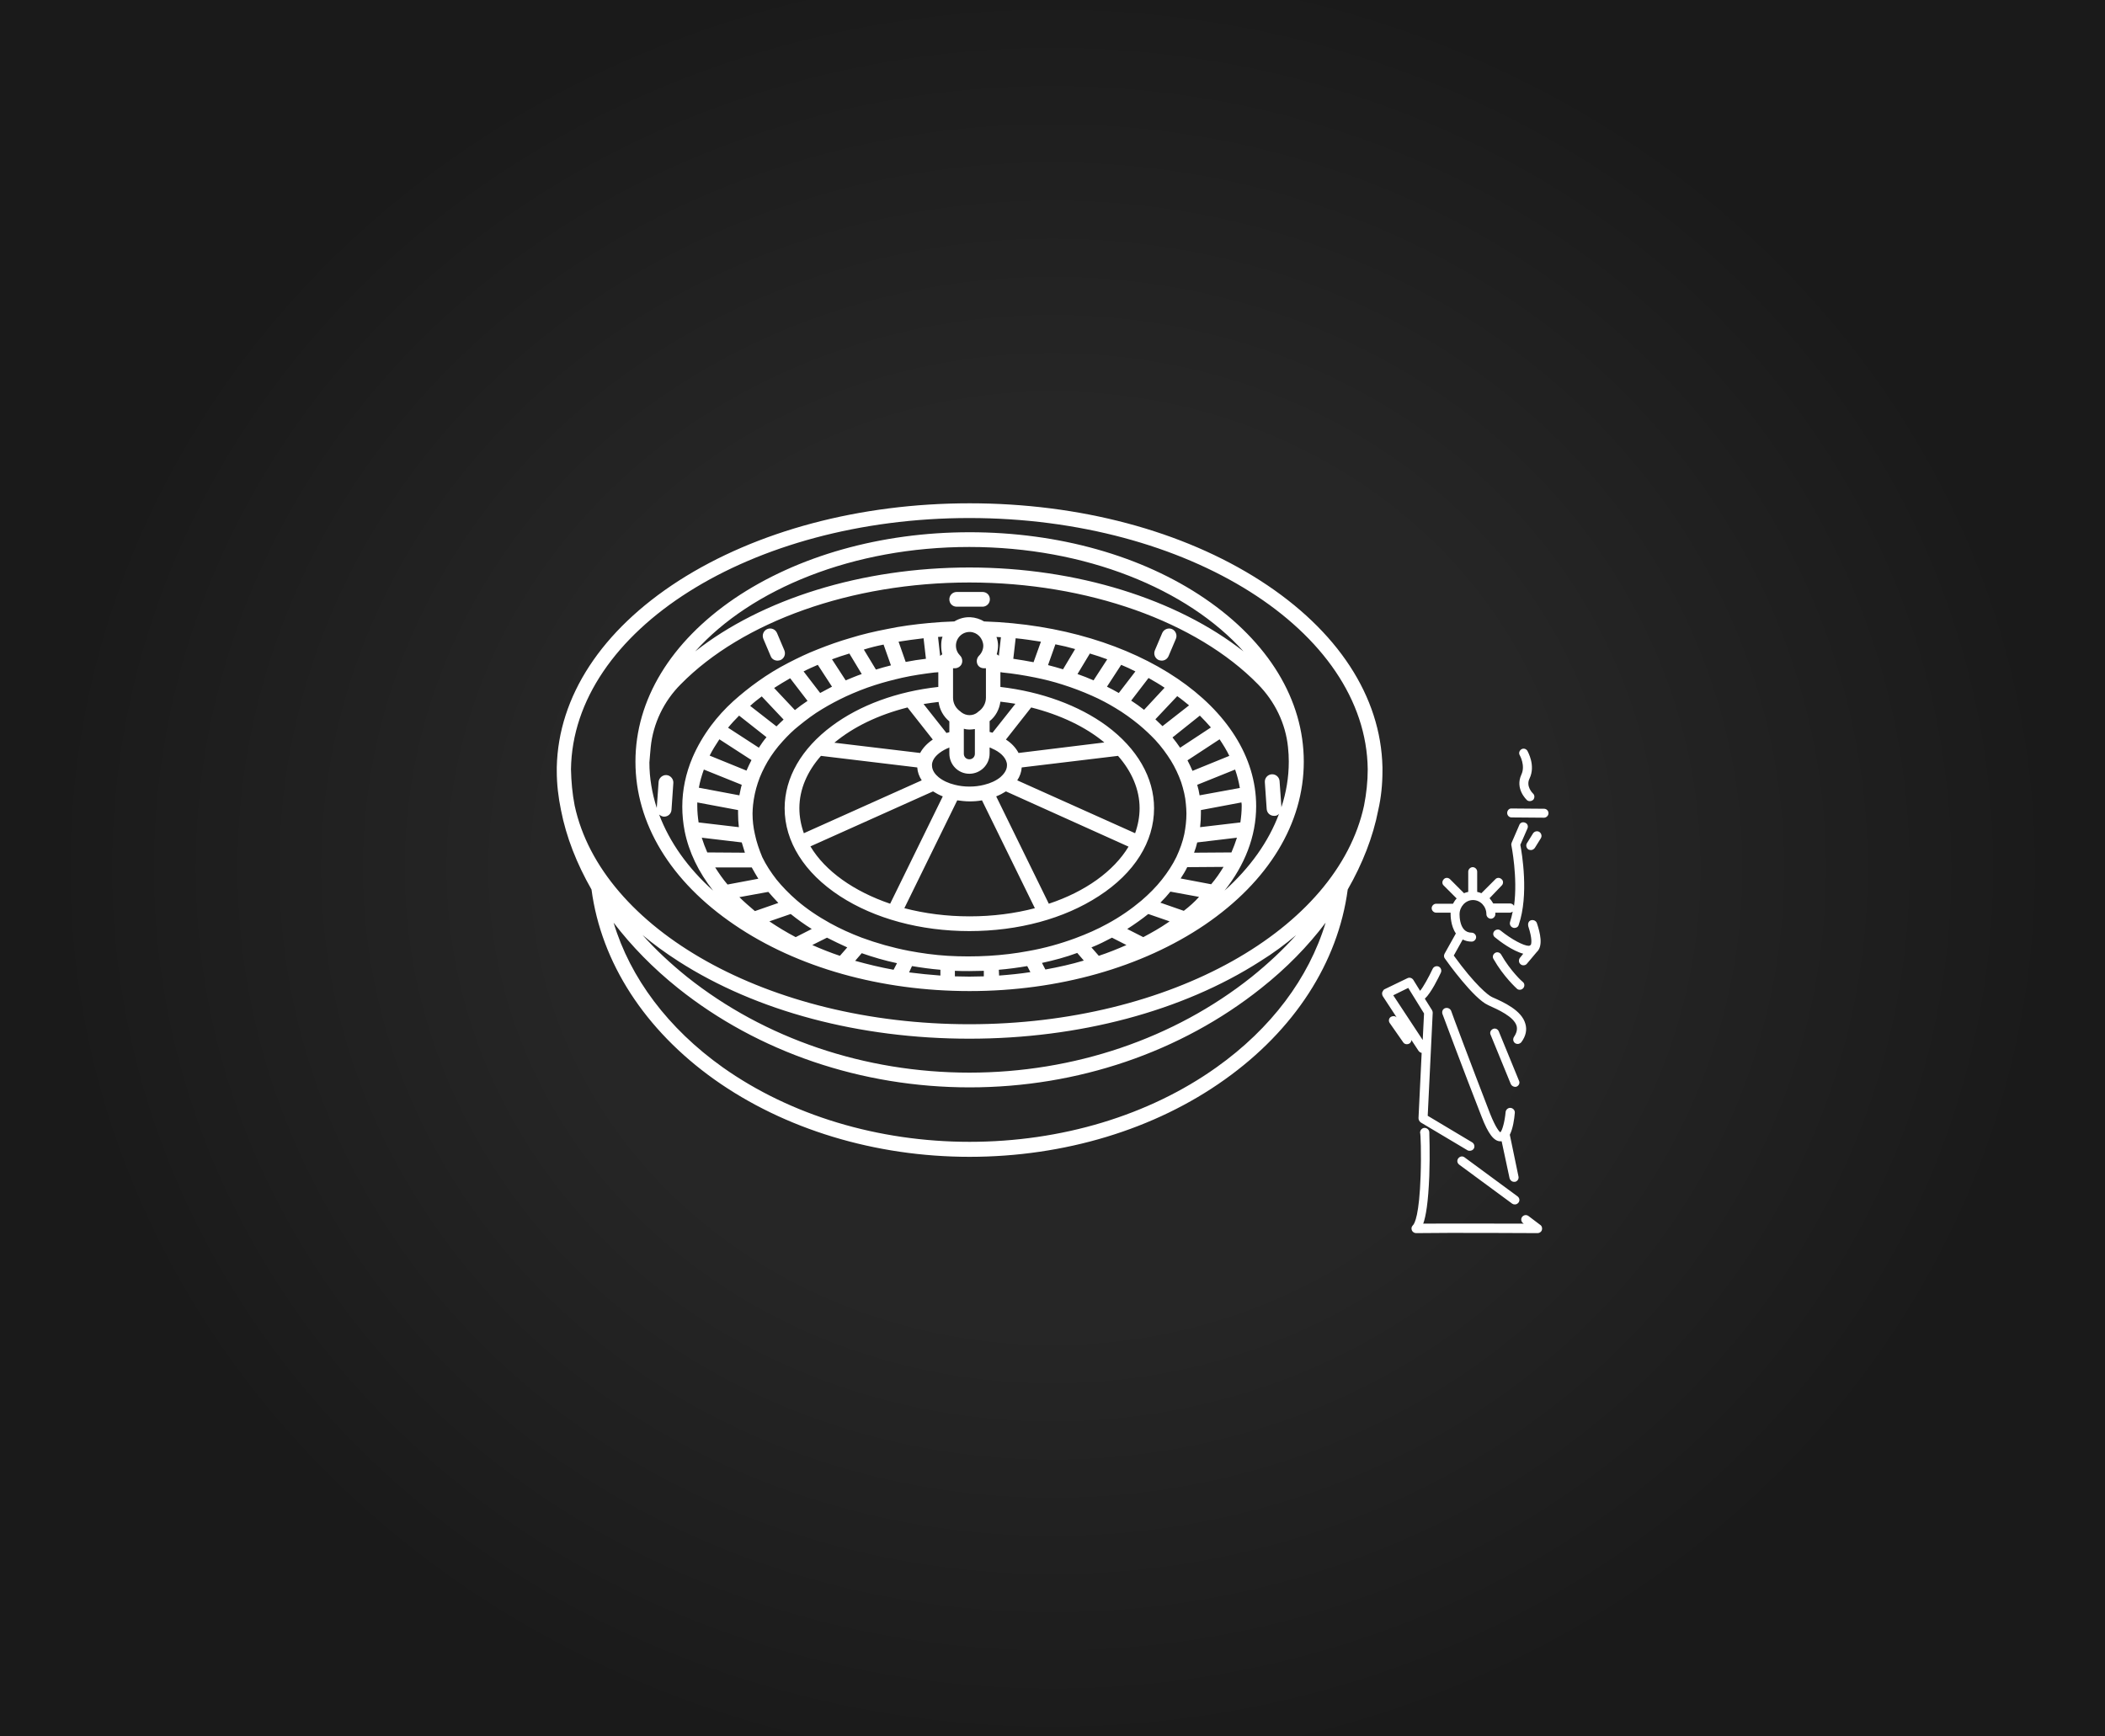 <?xml version="1.0" encoding="utf-8"?>
<!-- Generator: Adobe Illustrator 17.1.0, SVG Export Plug-In . SVG Version: 6.00 Build 0)  -->
<!DOCTYPE svg PUBLIC "-//W3C//DTD SVG 1.1//EN" "http://www.w3.org/Graphics/SVG/1.1/DTD/svg11.dtd">
<svg version="1.1" xmlns="http://www.w3.org/2000/svg" xmlns:xlink="http://www.w3.org/1999/xlink" x="0px" y="0px"
	 viewBox="0 0 800 660" enable-background="new 0 0 800 660" xml:space="preserve">
<rect x="0" y="0" width="800" height="660" fill="#808080" stroke="none"/>
<g id="Layer_2">
	
		<radialGradient id="SVGID_1_" cx="399.981" cy="329.932" r="395.506" gradientTransform="matrix(0.964 0 0 0.88 14.476 39.66)" gradientUnits="userSpaceOnUse">
		<stop  offset="0.5" style="stop-color:#262626"/>
		<stop  offset="1" style="stop-color:#1A1A1A"/>
	</radialGradient>
	<rect fill="url(#SVGID_1_)" width="800" height="660"/>
</g>
<g id="Layer_1">
	<path fill="#FFFFFF" d="M279.1,351.5c23.9,16.3,55.7,25.2,89.4,25.2s65.5-9,89.4-25.2c24.2-16.5,37.6-38.5,37.6-62
		c0-23.5-13.4-45.5-37.6-62c-23.9-16.3-55.7-25.2-89.4-25.2s-65.5,9-89.4,25.2c-24.2,16.5-37.6,38.5-37.6,62
		C241.5,313,254.8,335,279.1,351.5z M368.4,371.2c-0.5,0-5.5-0.1-5.5-0.1l0-2.1c1.8,0.1,3.7,0.1,5.5,0.1c1.8,0,3.7-0.1,5.5-0.1
		l0,2.1C373.9,371.1,369,371.2,368.4,371.2z M281,341l11-2c1.2,1.4,2.5,2.8,3.8,4.2l-8.9,3.1C284.8,344.5,282.8,342.8,281,341z
		 M286.9,317.1c-0.6-2.6-0.9-5.2-0.9-7.9c0-1.1,0.1-2.2,0.2-3.3c0.3-2.8,0.9-5.6,1.8-8.3c0.9-2.8,2.2-5.5,3.7-8.1
		c1.6-2.7,3.5-5.3,5.8-7.8c1.9-2.1,3.9-4.1,6.2-5.9c2.7-2.2,5.6-4.4,8.8-6.3c2.8-1.7,5.8-3.3,9-4.8c3.5-1.6,7.2-3.1,11-4.3
		c3.4-1.1,6.9-2,10.4-2.8c4-0.9,8.2-1.5,12.3-2c0.1,0,0.1,0,0.2,0c0.4,0,0.8-0.1,1.2-0.1v5.6c-15.6,1.7-29.8,6.9-40.4,14.8
		c-11.6,8.6-18,19.7-18,31.3c0,12.7,7.5,24.6,21,33.4c13.2,8.6,30.7,13.3,49.2,13.3c18.6,0,36-4.7,49.2-13.3
		c13.6-8.8,21-20.7,21-33.4c0-11.6-6.4-22.7-18-31.3c-10.6-7.8-24.9-13-40.4-14.8v-5.6c0.2,0,0.4,0,0.7,0.1
		c4.2,0.4,8.4,1.1,12.4,1.9c3.5,0.7,7.1,1.6,10.5,2.7c3.8,1.2,7.5,2.6,11.1,4.2c3.2,1.4,6.2,3,9,4.7c3.2,1.9,6.2,4.1,8.9,6.3
		c2.3,1.9,4.4,3.9,6.3,5.9c2.3,2.5,4.2,5.1,5.9,7.8c1.6,2.6,2.9,5.4,3.9,8.2c0.9,2.8,1.6,5.6,1.8,8.4c0.1,1.2,0.2,2.3,0.2,3.5
		c0,2.6-0.3,5.2-0.8,7.8c-0.6,2.9-1.7,5.9-3,8.7c-1.4,2.9-3.3,5.8-5.5,8.6c-2.2,2.8-4.9,5.5-7.8,8c-3.8,3.2-8.1,6.2-12.9,8.8
		c-3.8,2.1-7.9,3.9-12.2,5.5c-5.7,2.1-11.7,3.8-18,4.9c-4.8,0.9-9.8,1.5-14.9,1.8c-5.2,0.3-10.5,0.3-15.6,0c-5-0.3-10-1-14.8-1.9
		c-6.2-1.2-12.2-2.9-17.9-5c-4.2-1.6-8.2-3.4-12-5.5c-4.7-2.6-9-5.5-12.7-8.7c-2.9-2.5-5.5-5.2-7.7-7.9c-2.1-2.7-4-5.6-5.4-8.5
		C288.5,322.9,287.5,320,286.9,317.1z M368.4,277.3c0.7,0,1.4-0.1,2.1-0.2v9.4c0,1.2-0.9,2.1-2.1,2.1s-2.1-0.9-2.1-2.1V277
		C367,277.2,367.7,277.3,368.4,277.3z M380.2,266.7c1.9,0.2,3.8,0.5,5.7,0.8l-8.7,11c-0.4-0.1-0.7-0.2-1.1-0.3v-4.1
		C378.4,272.3,379.8,269.6,380.2,266.7z M303.8,307.2c0-7.2,3-14,8.2-19.9l36.6,4.4c0.1,1.7,0.7,3.4,1.7,4.9l-44.8,20.1
		C304.4,313.6,303.8,310.4,303.8,307.2z M344.9,268.9l9.6,12.2c-2.1,1.4-3.8,3.2-4.8,5.1l-32.6-3.9
		C324.3,276.3,333.8,271.7,344.9,268.9z M368.4,294.1c4.2,0,7.7-3.4,7.7-7.7v-2.3c0.3,0.1,0.6,0.2,0.9,0.4c3.1,1.3,5.1,3.3,5.6,5.4
		c0.1,0.3,0.1,0.7,0.1,1c0,2-1.4,3.5-2.5,4.5c-1.6,1.3-3.7,2.3-6.2,2.9c-3.5,0.9-7.6,0.9-11.1,0c-2.5-0.6-4.6-1.6-6.2-2.9
		c-1.2-1-2.5-2.5-2.5-4.5c0-0.4,0-0.7,0.1-1c0.5-2.1,2.6-4,5.6-5.4c0.3-0.1,0.6-0.2,0.9-0.4v2.3
		C360.8,290.7,364.2,294.1,368.4,294.1z M354.6,300.8c1.1,0.7,2.4,1.4,3.7,1.9l-20,40.8c-13.8-4.7-24.7-12.4-30.3-21.8L354.6,300.8z
		 M363.8,304.2c1.5,0.2,3.1,0.4,4.7,0.4c1.6,0,3.1-0.1,4.7-0.4l20.1,41c-7.6,2-16,3.1-24.8,3.1c-8.8,0-17.1-1.1-24.8-3.1
		L363.8,304.2z M398.6,343.5l-20-40.8c1.3-0.5,2.6-1.2,3.7-1.9l46.6,21C423.3,331.1,412.5,338.9,398.6,343.5z M431.4,316.7
		l-44.8-20.1c1-1.5,1.6-3.2,1.7-4.9l36.6-4.4c5.2,5.9,8.2,12.8,8.2,19.9C433.1,310.4,432.5,313.6,431.4,316.7z M387.1,286.2
		c-1-1.9-2.6-3.7-4.8-5.1l9.6-12.2c11.1,2.8,20.7,7.4,27.8,13.3L387.1,286.2z M360.8,278.3c-0.4,0.1-0.7,0.2-1.1,0.3l-8.7-11
		c1.9-0.3,3.8-0.6,5.7-0.8c0.4,2.9,1.8,5.5,4.1,7.4V278.3z M449.9,346.2l-8.9-3.1c1.4-1.4,2.6-2.7,3.8-4.2l10.9,2
		C454,342.8,452.1,344.5,449.9,346.2z M379.6,368.6c3.6-0.3,7.3-0.8,10.8-1.4l1.2,2.3c-3.9,0.6-7.9,1-11.9,1.3L379.6,368.6z
		 M422.6,356.4l5.5,2.8c-3.4,1.5-6.9,2.9-10.5,4.1l-2.8-3.2C417.6,359,420.1,357.7,422.6,356.4z M409.4,362.2l2.5,2.9
		c-4.7,1.4-9.6,2.5-14.6,3.4l-1.3-2.5C400.6,365,405.1,363.8,409.4,362.2z M443.8,350.7c-2.9,2-6.1,3.8-9.3,5.5l-6.1-3.1
		c2.8-1.8,5.5-3.7,8-5.7l8.1,2.8C444.3,350.4,444,350.5,443.8,350.7z M314.3,356.4c2.5,1.3,5.1,2.5,7.7,3.7l-2.8,3.2
		c-3.6-1.2-7.1-2.6-10.5-4.1L314.3,356.4z M346.6,367.2c3.6,0.6,7.2,1.1,10.8,1.4l0,2.2c-4-0.3-8-0.7-11.9-1.2L346.6,367.2z
		 M339.6,368.6c-5-0.9-9.9-2.1-14.6-3.4l2.5-2.9c4.3,1.5,8.7,2.8,13.4,3.8L339.6,368.6z M300.5,347.4c2.5,2,5.1,3.9,8,5.7l-6.1,3.1
		c-3.6-1.9-6.9-3.9-10-6L300.5,347.4z M460.3,336.1l-11.6-2.2c0.9-1.4,1.8-2.8,2.5-4.3l13.8-0.1C463.6,331.8,462.1,334,460.3,336.1z
		 M468,324l-14.2,0.1c0.5-1.3,0.9-2.6,1.2-3.9l15.1-1.8C469.5,320.3,468.8,322.1,468,324z M471.9,306.4c0,2.1-0.2,4.1-0.5,6.2
		l-15.3,1.8c0.2-1.7,0.3-3.5,0.3-5.2c0-0.4,0-0.9,0-1.3l15.4-2.9C471.9,305.5,471.9,305.9,471.9,306.4z M455.9,302.3
		c-0.2-1.3-0.5-2.7-0.9-4l14.4-5.8c0.8,2.3,1.4,4.6,1.8,7L455.9,302.3z M453.2,293c-0.6-1.4-1.2-2.7-1.9-4l12.2-8
		c1.4,2.1,2.7,4.2,3.7,6.3L453.2,293z M448.5,284.2c-0.9-1.3-1.9-2.7-2.9-3.9L456,272c1.5,1.5,2.9,3,4.2,4.5L448.5,284.2z
		 M441.8,276c-0.9-0.9-1.8-1.7-2.7-2.6l8.3-8.8c1.6,1.1,3,2.3,4.5,3.5L441.8,276z M434.8,269.8c-1.5-1.2-3.2-2.4-4.9-3.5l6.6-8.6
		c2.1,1.2,4.2,2.4,6.1,3.7L434.8,269.8z M425.2,263.4c-1.4-0.8-2.9-1.6-4.5-2.4l5.4-8.3c1.9,0.8,3.7,1.6,5.4,2.5L425.2,263.4z
		 M415.6,258.6c-2-0.9-4.1-1.7-6.1-2.4l4.7-7.8c2.3,0.7,4.5,1.4,6.6,2.2L415.6,258.6z M404,254.4c-1.9-0.6-3.8-1.1-5.7-1.6l2.8-7.9
		c2.6,0.5,5.1,1.1,7.5,1.8L404,254.4z M392.8,251.7c-2.5-0.5-5.1-0.9-7.7-1.3l0.9-7.8c3.2,0.3,6.4,0.8,9.6,1.3L392.8,251.7z
		 M379.6,249.3c-0.2-0.3-0.5-0.5-0.8-0.6c0.3-1.1,0.5-2.2,0.5-3.3c0-1.1-0.2-2.3-0.6-3.3c0.6,0,1.1,0.1,1.7,0.1L379.6,249.3z
		 M373.7,245.4c0,1.4-0.6,2.8-1.6,3.8c-0.8,0.8-1.1,2-0.7,3.1c0.4,1.1,1.4,1.7,2.6,1.7h0.7v11.2c0,2.1-1.1,4.1-2.9,5.3
		c-0.1,0.1-0.2,0.1-0.2,0.2l0,0c-1.8,1.5-4.4,1.5-6.3,0l0,0c-0.1-0.1-0.2-0.1-0.2-0.2c-1.8-1.2-2.9-3.1-2.9-5.3V254h0.7
		c1.1,0,2.2-0.7,2.6-1.7s0.2-2.3-0.6-3.1c-1-1-1.6-2.3-1.6-3.8c0-2.9,2.4-5.3,5.4-5.2C371.4,240.3,373.6,242.6,373.7,245.4z
		 M358.1,248.7c-0.3,0.2-0.6,0.4-0.8,0.6l-0.8-7.2c0.6,0,1.1-0.1,1.7-0.1c-0.4,1.1-0.5,2.2-0.5,3.4
		C357.7,246.5,357.8,247.6,358.1,248.7z M351,242.6l0.9,7.8c-2.6,0.3-5.2,0.7-7.7,1.2l-2.7-7.7C344.5,243.4,347.7,243,351,242.6z
		 M335.8,245l2.8,7.9c-1.9,0.5-3.9,1-5.7,1.6l-4.6-7.6C330.8,246.1,333.3,245.5,335.8,245z M322.8,248.4l4.7,7.8
		c-2.1,0.7-4.1,1.6-6.1,2.4l-5.2-8C318.3,249.8,320.5,249.1,322.8,248.4z M310.8,252.7l5.4,8.3c-1.5,0.8-3,1.6-4.5,2.4l-6.3-8.2
		C307.1,254.3,309,253.5,310.8,252.7z M300.3,257.8l6.6,8.6c-1.7,1.1-3.3,2.3-4.8,3.5l-7.9-8.4C296.2,260.2,298.2,259,300.3,257.8z
		 M289.5,264.7l8.3,8.8c-0.9,0.8-1.8,1.7-2.7,2.6l-10-7.8C286.5,267,288,265.8,289.5,264.7z M280.9,272l10.4,8.2
		c-1.1,1.3-2,2.6-2.9,4l-11.7-7.6C278,275,279.4,273.5,280.9,272z M273.4,281l12.2,7.9c-0.7,1.3-1.3,2.7-1.9,4l-14-5.7
		C270.7,285.2,272,283.1,273.4,281z M267.5,292.5l14.4,5.8c-0.4,1.3-0.6,2.7-0.9,4l-15.4-2.9C266,297.1,266.7,294.7,267.5,292.5z
		 M280.5,307.9c0,0.4,0,0.9,0,1.3c0,1.7,0.1,3.5,0.3,5.2l-15.3-1.8c-0.3-2-0.5-4.1-0.5-6.2c0-0.5,0-1,0-1.4L280.5,307.9z
		 M281.9,320.2c0.4,1.3,0.8,2.6,1.2,3.9l-14.3-0.1c-0.8-1.8-1.5-3.7-2.1-5.6L281.9,320.2z M285.7,329.7c0.8,1.4,1.6,2.9,2.5,4.3
		l-11.7,2.2c-1.8-2.1-3.3-4.3-4.7-6.5L285.7,329.7z M368.4,207.9c44.2,0,82.9,16,104.2,39.7c-25.2-19.8-63.3-31.9-104.2-31.9
		s-78.9,12-104.2,31.9C285.5,223.8,324.3,207.9,368.4,207.9z M247.3,284c0.9-9,5-17.5,11.4-23.9c23.4-23.8,64.8-38.7,109.7-38.7
		c45,0,86.4,14.9,109.7,38.7c6.4,6.5,10.5,14.9,11.4,23.9c0.2,1.8,0.3,3.7,0.3,5.5c0,6-1,11.8-2.8,17.3l-0.7-9.9
		c-0.1-1.5-1.4-2.7-3-2.6c-1.5,0.1-2.7,1.4-2.6,3l0.7,10.2c0.1,1.5,1.3,2.6,2.8,2.6c0.1,0,0.1,0,0.2,0c0.7,0,1.3-0.3,1.7-0.8
		c-4,10.7-11.1,20.6-20.7,29.2c7.6-9.6,12-20.5,12-32.1c0-37.6-45.4-68.3-103.4-70.2c-1.5-0.9-3.3-1.5-5.2-1.6
		c-2.2-0.1-4.3,0.5-6.1,1.6c-3.2,0.1-6.5,0.3-9.6,0.6c-5.4,0.5-10.8,1.2-16,2.3c-4.7,0.9-9.4,2-13.9,3.4c-4.2,1.2-8.4,2.7-12.4,4.3
		c-3.9,1.5-7.6,3.3-11.1,5.1c-4.1,2.1-8,4.5-11.5,7c-3.4,2.4-6.6,5-9.5,7.6c-3.2,2.9-6,6-8.4,9.2c-2.9,3.9-5.3,8-7.1,12.2
		c-2.6,6.1-3.9,12.4-3.9,18.7c0,3.1,0.3,6.2,0.9,9.3c1.6,8,5.3,15.6,10.8,22.6c-9.5-8.5-16.5-18.3-20.5-28.9c0.5,0.4,1,0.7,1.7,0.8
		c0.1,0,0.1,0,0.2,0c1.5,0,2.7-1.1,2.8-2.6l0.7-10.2c0.1-1.5-1.1-2.9-2.6-3c-1.5-0.1-2.9,1.1-3,2.6l-0.7,9.9
		c-1.8-5.6-2.8-11.4-2.8-17.3C247,287.7,247.1,285.8,247.3,284z M525.4,293.1c0-0.2,0-1.5,0-1.5c-0.6-26.9-17-52-46.4-70.9
		c-29.6-19-68.8-29.4-110.5-29.4s-81,10.5-110.5,29.4c-29.4,18.9-45.8,44-46.4,70.9c0,0,0,1.2,0,1.5c0,5,0.6,10,1.6,14.8
		c2,10.3,6,20.4,11.6,30.2c3.7,27.8,20.3,53.4,46.7,72.2c26.6,18.9,61.1,29.4,97,29.4s70.4-10.4,97-29.4
		c26.4-18.8,43-44.4,46.7-72.2c5.6-9.8,9.6-19.9,11.6-30.2C524.9,303.1,525.4,298.1,525.4,293.1z M368.4,196.9
		c83.1,0,150.8,42.8,151.4,95.5c0,4.6-0.5,9.2-1.4,13.8c-10.1,46.9-73.5,83.1-150,83.1s-139.9-36.2-150-83.1
		c-0.9-4.6-1.3-9.2-1.4-13.8C217.7,239.7,285.3,196.9,368.4,196.9z M492.6,355.4c-5,5.6-10.7,10.9-16.9,15.9
		c-29.5,23.5-67.6,36.4-107.3,36.4s-77.8-12.9-107.3-36.4c-6.2-5-11.9-10.3-16.9-15.9c4.2,3.5,8.7,6.8,13.7,10
		c29.6,19,68.8,29.4,110.5,29.4s81-10.5,110.5-29.4C483.9,362.3,488.5,358.9,492.6,355.4z M462.3,405.7
		c-25.7,18.3-59,28.3-93.8,28.3s-68.1-10.1-93.8-28.3c-20.8-14.8-35.2-34-41.5-55c6.8,8.9,15,17.3,24.5,24.9
		c30.4,24.3,69.8,37.7,110.8,37.7s80.3-13.4,110.8-37.7c9.6-7.6,17.8-16,24.5-24.9C497.4,371.8,483.1,390.9,462.3,405.7z
		 M292.9,249.4c0.4,1.1,1.5,1.7,2.6,1.7c0.4,0,0.7-0.1,1.1-0.2c1.4-0.6,2.1-2.2,1.5-3.7l-2.8-6.6c-0.6-1.4-2.2-2.1-3.7-1.5
		c-1.4,0.6-2.1,2.2-1.5,3.7L292.9,249.4z M440.4,250.9c0.4,0.1,0.7,0.2,1.1,0.2c1.1,0,2.1-0.6,2.6-1.7l2.8-6.6
		c0.6-1.4-0.1-3.1-1.5-3.7c-1.4-0.6-3.1,0.1-3.7,1.5l-2.8,6.6C438.3,248.7,439,250.3,440.4,250.9z M363.6,230.6h9.8
		c1.5,0,2.8-1.2,2.8-2.8s-1.2-2.8-2.8-2.8h-9.8c-1.5,0-2.8,1.2-2.8,2.8S362,230.6,363.6,230.6z M581.4,304.5c0.5,0,0.9-0.2,1.3-0.5
		c0.6-0.7,0.6-1.8-0.1-2.4c-0.1-0.1-2.8-2.7-1.3-5.7c2.4-5-0.7-10.2-0.8-10.5c-0.5-0.8-1.5-1.1-2.3-0.6c-0.8,0.5-1.1,1.5-0.6,2.3
		c0,0,2.2,3.9,0.6,7.3c-2.5,5.4,1.9,9.5,2.1,9.7C580.6,304.4,581,304.5,581.4,304.5L581.4,304.5z M581.4,304.5 M570.7,336.6
		c0.7-0.7,0.7-1.8,0-2.4c-0.7-0.7-1.8-0.7-2.4,0l-5.3,5.3c-0.5-0.2-1.1-0.4-1.6-0.5v-7.7c0-0.9-0.8-1.7-1.7-1.7
		c-0.9,0-1.7,0.8-1.7,1.7v7.7c-0.6,0.1-1.1,0.3-1.6,0.5l-5.3-5.3c-0.7-0.7-1.8-0.7-2.4,0c-0.7,0.7-0.7,1.8,0,2.4l4.9,4.9
		c-0.6,0.6-1,1.3-1.4,2h-6.4c-0.9,0-1.7,0.8-1.7,1.7c0,0.9,0.8,1.7,1.7,1.7h5.5c0,0.2,0,0.4,0,0.6c0,0.4,0,4.4,2,7.3l-4.3,7.7
		c-0.3,0.6-0.3,1.3,0.1,1.8c1.1,1.6,11,15.3,16.4,17.7l0.4,0.2c3.3,1.5,9.5,4.2,10.5,7.8c0.3,1.3,0,2.6-1,4.1
		c-0.5,0.8-0.4,1.8,0.4,2.4c0.3,0.2,0.6,0.3,1,0.3c0.5,0,1.1-0.3,1.4-0.7c1.7-2.3,2.2-4.7,1.5-7c-1.4-5.1-8.3-8.2-12.4-10l-0.4-0.2
		c-1.3-0.6-6.3-4.5-14.4-15.7l3.4-6.1c1,0.5,2.1,0.8,3.4,0.8c0.9,0,1.7-0.8,1.7-1.7c0-0.9-0.8-1.7-1.7-1.7c-1.2,0-2.1-0.4-2.8-1.1
		c-1.6-1.6-1.8-4.7-1.8-5.8c0,0,0,0,0-0.1c0-2.9,2.3-5.4,5.1-5.4c0,0,0,0,0,0s0,0,0,0c2.8,0,5.1,2.4,5.1,5.4c0,0.9,0.8,1.7,1.7,1.7
		c0.9,0,1.7-0.8,1.7-1.7c0-0.2,0-0.4,0-0.6h5.5c0.4,0,0.8-0.2,1.1-0.4c-0.3,1.4-0.6,2.7-1,3.9c-0.3,0.9,0.2,1.9,1.1,2.2
		c0.2,0.1,0.4,0.1,0.6,0.1c0.7,0,1.4-0.4,1.6-1.2c3.9-11.4,1.2-27.2,0.6-30.4l2.7-6.2c0.4-0.9,0-1.9-0.9-2.2c-0.9-0.4-1.9,0-2.2,0.9
		l-2.9,6.7c-0.1,0.3-0.2,0.7-0.1,1c0,0.1,2.5,12.3,1,23c-0.3-0.5-0.8-0.9-1.5-0.9h-6.4c-0.4-0.7-0.9-1.4-1.4-2L570.7,336.6z
		 M565.7,341.6 M581.8,323.1c0.6,0,1.1-0.3,1.5-0.8l2.3-3.7c0.5-0.8,0.2-1.9-0.6-2.4c-0.8-0.5-1.9-0.2-2.4,0.6l-2.3,3.7
		c-0.5,0.8-0.2,1.9,0.6,2.4C581.2,323,581.5,323.1,581.8,323.1L581.8,323.1z M581.8,323.1 M572.8,309c0,0.9,0.7,1.7,1.7,1.7
		l12.3,0.1h0c0.9,0,1.7-0.8,1.7-1.7c0-0.9-0.7-1.7-1.7-1.7l-12.3-0.1C573.6,307.2,572.8,308,572.8,309L572.8,309z M572.8,309
		 M584,361.9c2.6-2.3,1.3-7.4,0.1-11c-0.3-0.9-1.3-1.4-2.3-1.1c-0.9,0.3-1.2,1.3-1,2.2c1.6,4.9,1.2,6.6,1,7.1
		c-0.2,0.2-0.5,0.4-0.8,0.4c-1.9,0-6.5-2.4-10.7-5.8c-0.8-0.7-2.1-0.4-2.6,0.5c-0.4,0.7-0.2,1.6,0.5,2.1c1.8,1.5,6.6,5.1,10.7,6.2
		l-1.2,1.5c-0.6,0.7-0.6,1.9,0.2,2.5c0.3,0.3,0.7,0.4,1.1,0.4c0.5,0,1-0.2,1.3-0.6L584,361.9z M580.3,366.3 M570.5,362.8
		c-0.5-0.8-1.5-1.1-2.3-0.6c-0.8,0.5-1.1,1.5-0.6,2.3c3.8,6.7,8.7,11.1,8.9,11.3c0.3,0.3,0.7,0.4,1.1,0.4c0.5,0,0.9-0.2,1.3-0.6
		c0.6-0.7,0.6-1.8-0.2-2.4C578.6,373.2,574,369,570.5,362.8L570.5,362.8z M570.5,362.8 M575.8,413.1c0.2,0,0.4,0,0.6-0.1
		c0.9-0.4,1.3-1.4,0.9-2.2l-7.7-18.8c-0.4-0.9-1.4-1.3-2.2-0.9c-0.9,0.4-1.3,1.4-0.9,2.2l7.7,18.8
		C574.5,412.7,575.2,413.1,575.8,413.1L575.8,413.1z M575.8,413.1 M549.2,383.2c-0.9,0.3-1.3,1.3-1,2.2c0.1,0.2,7.5,20.2,14.9,39.1
		c2.5,6.5,4.7,9.3,7.1,9.3c0.2,0,0.3,0,0.5,0l0,0l3,14c0.2,0.8,0.9,1.4,1.7,1.4c0.1,0,0.2,0,0.4,0c0.9-0.2,1.5-1.1,1.3-2l-3.3-15.9
		c1.2-2.4,1.7-5.9,1.9-8.3c0.1-0.9-0.6-1.8-1.6-1.9c-0.9-0.1-1.8,0.6-1.9,1.6c-0.3,3.4-1.2,6.9-2,7.7c-0.4-0.3-1.7-1.6-3.9-7.1
		c-7.3-18.9-14.8-38.9-14.8-39.1C551.1,383.3,550.1,382.9,549.2,383.2L549.2,383.2z M549.2,383.2 M525.3,377.2c-0.1,0.5,0,1,0.2,1.4
		l5.3,8.1c-0.6-0.6-1.5-0.6-2.2-0.2c-0.8,0.5-1,1.6-0.4,2.4l5.1,7.3c0.3,0.5,0.9,0.7,1.4,0.7c0.3,0,0.7-0.1,1-0.3
		c0.4-0.3,0.7-0.8,0.7-1.3l2.7,4.1c0.3,0.4,0.7,0.7,1.2,0.8l-1.2,24.8c0,0.6,0.3,1.2,0.8,1.6l17.8,10.6c0.3,0.2,0.6,0.2,0.9,0.2
		c0.6,0,1.2-0.3,1.5-0.8c0.5-0.8,0.2-1.9-0.6-2.4l-16.9-10.1l1.9-39.2c0-0.3-0.1-0.7-0.3-1l-2.7-4.3c2.4-2.2,5.2-8,6.1-9.9
		c0.4-0.9,0-1.9-0.8-2.3c-0.9-0.4-1.9,0-2.3,0.8c-1.5,3.2-3.6,7-4.8,8.4l-2.6-4.2c-0.5-0.7-1.4-1-2.2-0.6l-8.9,4.3
		C525.8,376.3,525.5,376.7,525.3,377.2L525.3,377.2z M529.5,378.3l5.7-2.8l6,9.7l-0.5,10.1L529.5,378.3z M540.7,395.4 M575.7,457.8
		c0.5,0,1-0.2,1.4-0.7c0.6-0.8,0.4-1.8-0.4-2.4l-20.1-14.8c-0.8-0.6-1.8-0.4-2.4,0.4c-0.6,0.8-0.4,1.8,0.4,2.4l20.1,14.8
		C575,457.7,575.3,457.8,575.7,457.8L575.7,457.8z M575.7,457.8 M539.9,446.9c-0.5,14.7-2.2,18.2-3,18.9c-0.5,0.5-0.6,1.2-0.3,1.9
		c0.3,0.6,0.9,1,1.6,1c0,0,0,0,0,0c12.3-0.2,45.9,0,46.2,0h0c0.7,0,1.4-0.5,1.6-1.2c0.2-0.7,0-1.5-0.6-1.9l-4.5-3.4
		c-0.8-0.6-1.8-0.4-2.4,0.3c-0.6,0.8-0.4,1.8,0.3,2.4l0.3,0.2c-9.1,0-27.8-0.1-38.2,0c1-2.8,1.9-8,2.3-18.2c0.3-8.4,0-16.4,0-16.5
		c0-0.9-0.8-1.7-1.8-1.7c-0.9,0-1.7,0.8-1.7,1.8C539.9,430.7,540.2,438.5,539.9,446.9L539.9,446.9z M539.9,446.9"/>
</g>
</svg>
